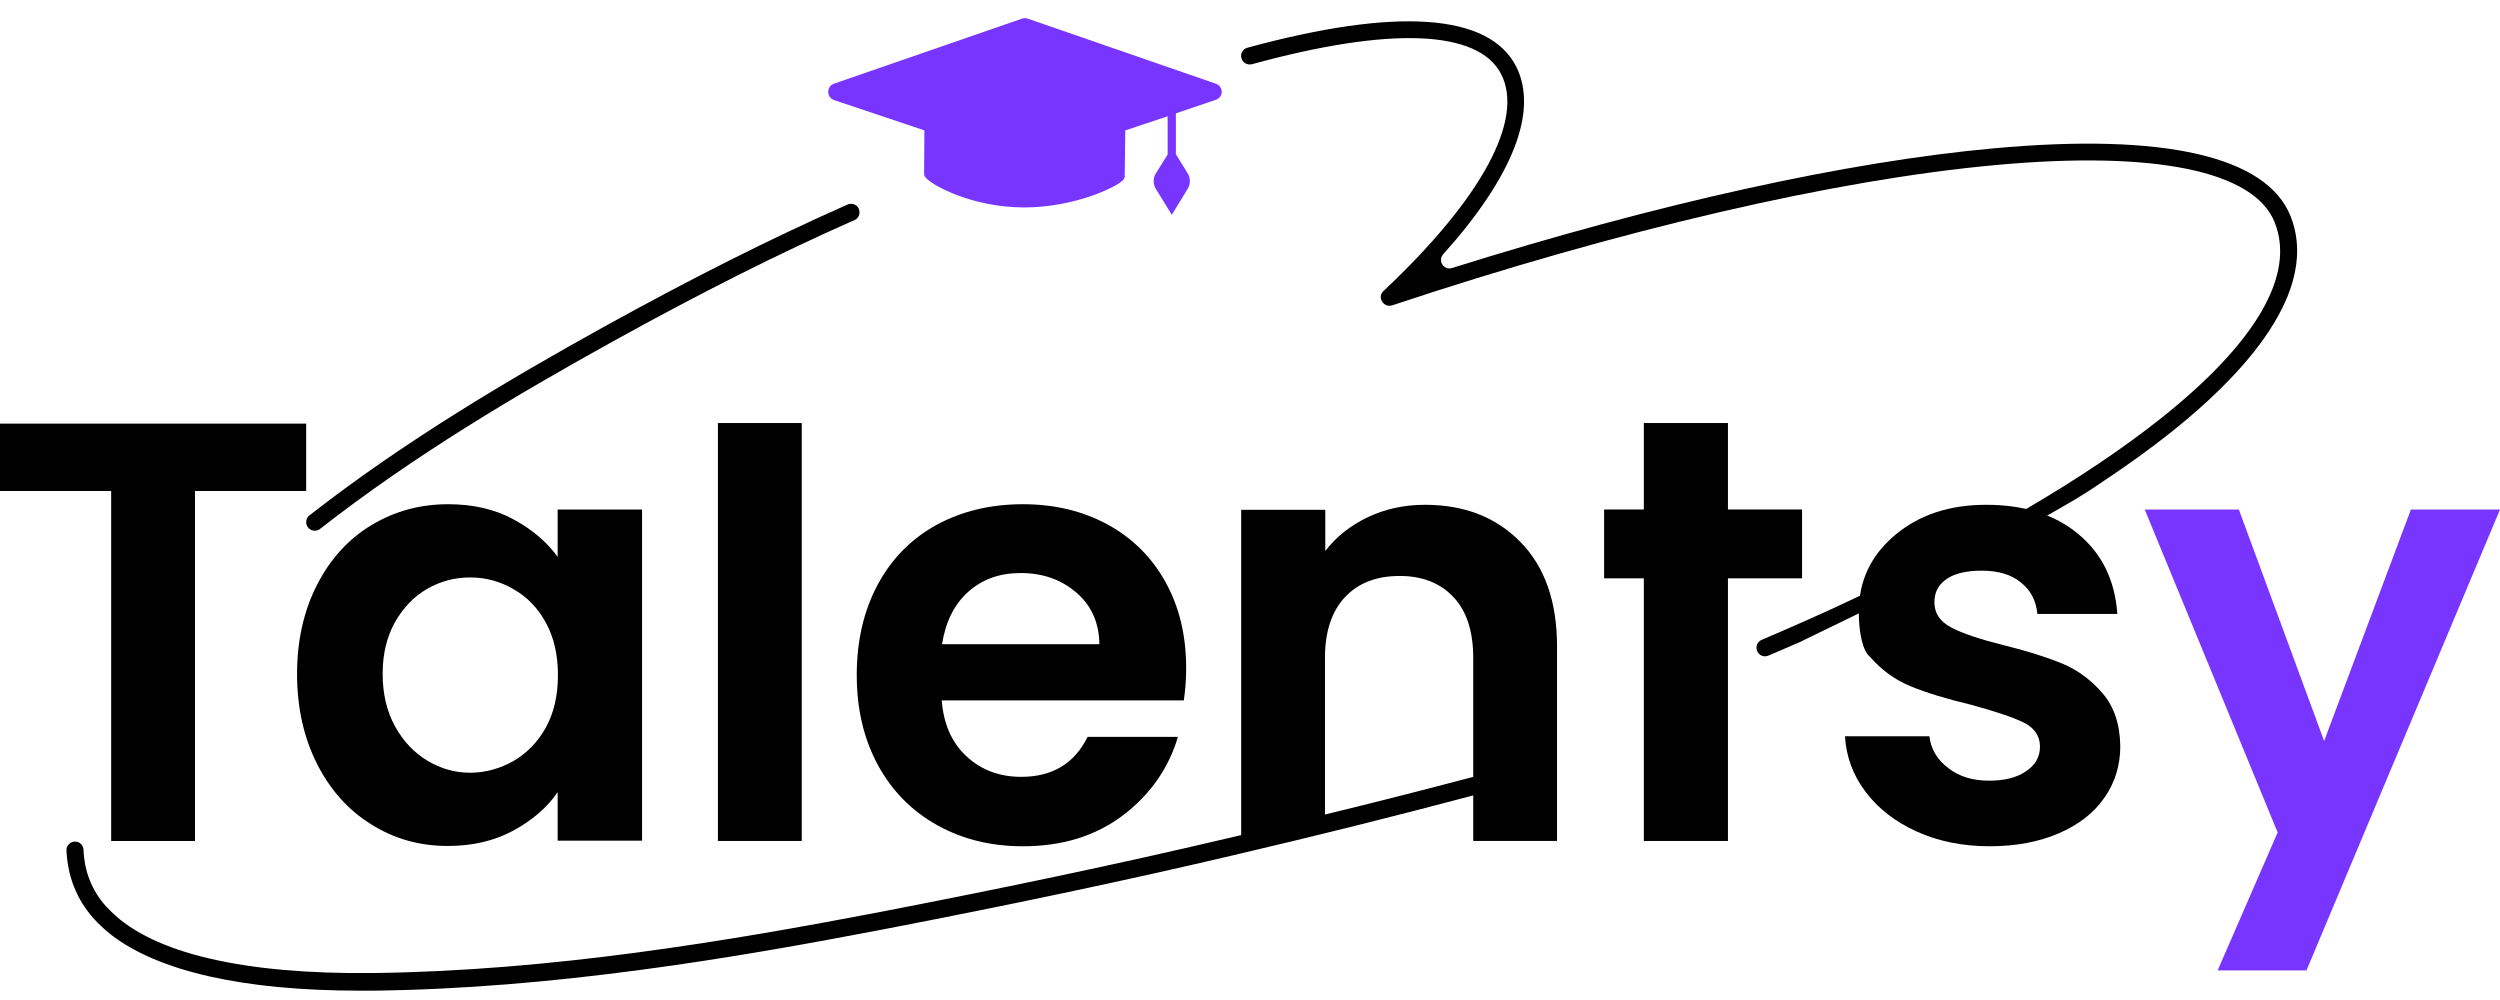 <svg 
  xmlns="http://www.w3.org/2000/svg" 
  viewBox="0 0 130 52" 
  fill="none" 
  preserveAspectRatio="xMidYMid meet"
>
  <path d="M63.211 4.348L53.438 0.968C53.346 0.938 53.239 0.938 53.147 0.968L43.374 4.348C43.191 4.409 43.068 4.578 43.068 4.776C43.068 4.975 43.191 5.144 43.374 5.205L48.069 6.78L48.054 9.013C48.054 9.074 48.054 9.151 48.131 9.227C48.421 9.609 50.517 10.787 53.27 10.787C55.885 10.787 58.148 9.701 58.424 9.334C58.485 9.258 58.5 9.181 58.485 9.135L58.515 6.78L60.718 6.046V8.034L60.106 9.013C59.953 9.258 59.953 9.579 60.106 9.824L60.932 11.169L61.758 9.824C61.911 9.579 61.911 9.258 61.758 9.013L61.146 8.019V5.893L63.226 5.189C63.41 5.128 63.532 4.96 63.532 4.761C63.517 4.578 63.41 4.409 63.211 4.348Z" fill="#7835FF"/>
  <path d="M125.367 26.494L120.855 38.531L116.42 26.494H111.525L118.438 43.287L115.318 50.46H119.937L130.001 26.494H125.367Z" fill="#7835FF"/>
  <path d="M97.24 34.156C97.836 34.844 98.54 35.349 99.35 35.686C100.176 36.022 101.216 36.343 102.501 36.649C103.739 36.986 104.657 37.292 105.223 37.567C105.789 37.842 106.079 38.27 106.079 38.821C106.079 39.341 105.85 39.769 105.376 40.09C104.902 40.427 104.259 40.595 103.434 40.595C102.577 40.595 101.874 40.381 101.308 39.938C100.742 39.509 100.405 38.959 100.329 38.286H95.939C96.001 39.341 96.352 40.304 97.01 41.176C97.668 42.048 98.555 42.736 99.671 43.241C100.788 43.746 102.057 44.006 103.464 44.006C104.825 44.006 106.034 43.776 107.058 43.333C108.083 42.889 108.878 42.278 109.429 41.482C109.979 40.702 110.255 39.8 110.255 38.806C110.239 37.659 109.934 36.756 109.337 36.053C108.741 35.364 108.052 34.844 107.242 34.508C106.431 34.172 105.407 33.85 104.168 33.544C102.944 33.239 102.042 32.933 101.461 32.627C100.879 32.321 100.589 31.893 100.589 31.312C100.589 30.792 100.803 30.394 101.231 30.103C101.659 29.813 102.256 29.675 103.051 29.675C103.908 29.675 104.581 29.874 105.085 30.287C105.59 30.684 105.881 31.235 105.942 31.923H110.102C109.979 30.18 109.307 28.803 108.083 27.779C106.859 26.754 105.254 26.249 103.281 26.249C101.369 26.249 99.795 26.769 98.54 27.825C97.284 28.88 96.657 30.21 96.657 31.816C96.657 32.933 96.871 33.866 97.24 34.156Z" fill="black"/>
  <path d="M33.387 43.73V26.494H28.998V28.956C28.417 28.161 27.652 27.519 26.688 26.999C25.725 26.479 24.593 26.219 23.308 26.219C21.84 26.219 20.51 26.586 19.317 27.305C18.124 28.023 17.175 29.064 16.487 30.409C15.799 31.755 15.447 33.3 15.447 35.044C15.447 36.802 15.799 38.362 16.487 39.724C17.175 41.085 18.124 42.14 19.317 42.874C20.51 43.623 21.825 43.99 23.278 43.99C24.563 43.99 25.694 43.73 26.688 43.195C27.667 42.66 28.447 42.002 28.998 41.192V43.715H33.387V43.73ZM28.386 37.827C27.973 38.576 27.407 39.158 26.704 39.571C26 39.968 25.235 40.182 24.44 40.182C23.645 40.182 22.911 39.968 22.223 39.555C21.534 39.142 20.968 38.546 20.54 37.766C20.112 36.986 19.898 36.084 19.898 35.044C19.898 34.004 20.112 33.116 20.54 32.352C20.968 31.602 21.519 31.021 22.207 30.623C22.895 30.226 23.645 30.027 24.44 30.027C25.251 30.027 26 30.226 26.704 30.639C27.407 31.036 27.973 31.618 28.386 32.382C28.799 33.132 29.013 34.049 29.013 35.105C29.013 36.175 28.799 37.078 28.386 37.827Z" fill="black"/>
  <path d="M41.691 21.998H37.332V43.73H41.691V21.998Z" fill="black"/>
  <path d="M45.652 39.785C46.386 41.13 47.411 42.17 48.726 42.905C50.041 43.639 51.525 44.006 53.192 44.006C55.241 44.006 56.97 43.471 58.392 42.4C59.799 41.329 60.763 39.968 61.252 38.316H56.557C55.868 39.708 54.721 40.396 53.1 40.396C51.984 40.396 51.035 40.045 50.271 39.341C49.506 38.638 49.062 37.659 48.971 36.42H61.558C61.634 35.915 61.68 35.365 61.68 34.738C61.68 33.055 61.328 31.572 60.61 30.272C59.891 28.972 58.881 27.978 57.597 27.274C56.297 26.57 54.828 26.219 53.192 26.219C51.494 26.219 49.995 26.586 48.68 27.305C47.38 28.023 46.355 29.064 45.637 30.409C44.918 31.755 44.551 33.315 44.551 35.105C44.551 36.879 44.918 38.423 45.652 39.785ZM50.347 30.776C51.081 30.119 51.984 29.798 53.07 29.798C54.217 29.798 55.18 30.134 55.96 30.807C56.755 31.48 57.153 32.382 57.168 33.499H48.986C49.17 32.336 49.613 31.434 50.347 30.776Z" fill="black"/>
  <path d="M76.608 43.73H80.966V33.621C80.966 31.296 80.339 29.491 79.07 28.191C77.801 26.891 76.149 26.249 74.099 26.249C73.029 26.249 72.035 26.463 71.132 26.891C70.23 27.32 69.496 27.901 68.915 28.65V26.509H64.541V43.424C64.281 43.486 64.021 43.547 63.761 43.608C58.117 44.938 52.214 46.177 45.729 47.431C37.898 48.93 28.645 50.49 19.392 50.597C12.678 50.674 7.983 49.573 5.796 47.416C5.704 47.324 5.612 47.233 5.521 47.141C4.771 46.3 4.389 45.321 4.343 44.189C4.328 43.944 4.144 43.761 3.899 43.761C3.655 43.761 3.441 43.975 3.456 44.22C3.517 45.566 3.976 46.743 4.848 47.737C5.123 48.043 5.429 48.334 5.781 48.609C8.258 50.521 12.678 51.515 18.735 51.515C18.949 51.515 19.178 51.515 19.392 51.515C28.706 51.408 38.021 49.848 45.897 48.334C52.397 47.08 58.316 45.841 63.975 44.51C68.486 43.455 72.646 42.415 76.608 41.36V43.73ZM68.899 42.354V34.202C68.899 32.841 69.251 31.785 69.939 31.051C70.628 30.317 71.576 29.95 72.784 29.95C73.962 29.95 74.895 30.317 75.583 31.051C76.271 31.785 76.608 32.841 76.608 34.202V40.396C74.115 41.054 71.561 41.711 68.899 42.354Z" fill="black"/>
  <path d="M89.853 43.73V34.967V34.019V30.073H93.707V26.494H89.853V21.998H85.479V26.494H83.414V30.073H85.479V43.73H89.853Z" fill="black"/>
  <path d="M5.781 43.731H10.14V33.361V32.077V25.531H15.921V22.028H0V25.531H5.781V43.731Z" fill="black"/>
  <path d="M16.641 27.504C21.55 23.665 26.918 20.499 31.828 17.777C36.385 15.253 40.515 13.173 44.43 11.445C44.66 11.353 44.751 11.093 44.66 10.864C44.568 10.634 44.292 10.543 44.078 10.634C40.133 12.378 35.988 14.458 31.399 16.997C26.459 19.734 21.045 22.931 16.09 26.8C15.983 26.877 15.922 27.014 15.922 27.152C15.922 27.519 16.35 27.733 16.641 27.504Z" fill="black"/>
  <path d="M109.43 24.98C108.955 25.301 108.466 25.607 107.977 25.928C108.558 25.576 109.047 25.255 109.43 24.98Z" fill="black"/>
  <path d="M93.707 33.331C93.707 33.331 93.723 33.331 93.738 33.315C93.738 33.315 93.738 33.315 93.707 33.331Z" fill="black"/>
  <path d="M119.111 11.245C117.872 8.126 112.535 6.902 103.679 7.713C96.063 8.401 86.168 10.588 75.508 13.937C75.079 14.075 74.743 13.555 75.049 13.219C78.674 9.181 80.004 5.77 78.842 3.461C77.435 0.693 72.617 0.371 64.863 2.482C64.633 2.543 64.481 2.788 64.557 3.033C64.618 3.262 64.863 3.4 65.108 3.338C72.296 1.366 76.884 1.549 78.062 3.858C79.27 6.229 77.037 10.343 71.944 15.13C71.592 15.451 71.944 16.017 72.388 15.88C84.256 11.934 95.405 9.349 103.756 8.584C112.061 7.82 117.23 8.89 118.285 11.567C119.371 14.289 117.322 17.822 112.351 21.768C110.424 23.297 108.084 24.873 105.392 26.448C102.731 28.008 99.703 29.583 96.369 31.143C94.855 31.862 93.264 32.566 91.612 33.269C91.444 33.346 91.337 33.498 91.337 33.682C91.337 34.003 91.658 34.217 91.949 34.095C92.545 33.835 93.142 33.59 93.723 33.33C93.723 33.33 93.738 33.33 93.738 33.315C93.922 33.223 94.946 32.734 96.415 32.015C99.122 30.684 103.343 28.558 106.417 26.83C106.983 26.509 107.503 26.203 107.977 25.928C108.466 25.622 108.956 25.301 109.415 24.995C110.684 24.154 111.862 23.297 112.902 22.471C118.193 18.25 120.35 14.366 119.111 11.245Z" fill="black"/>
</svg>